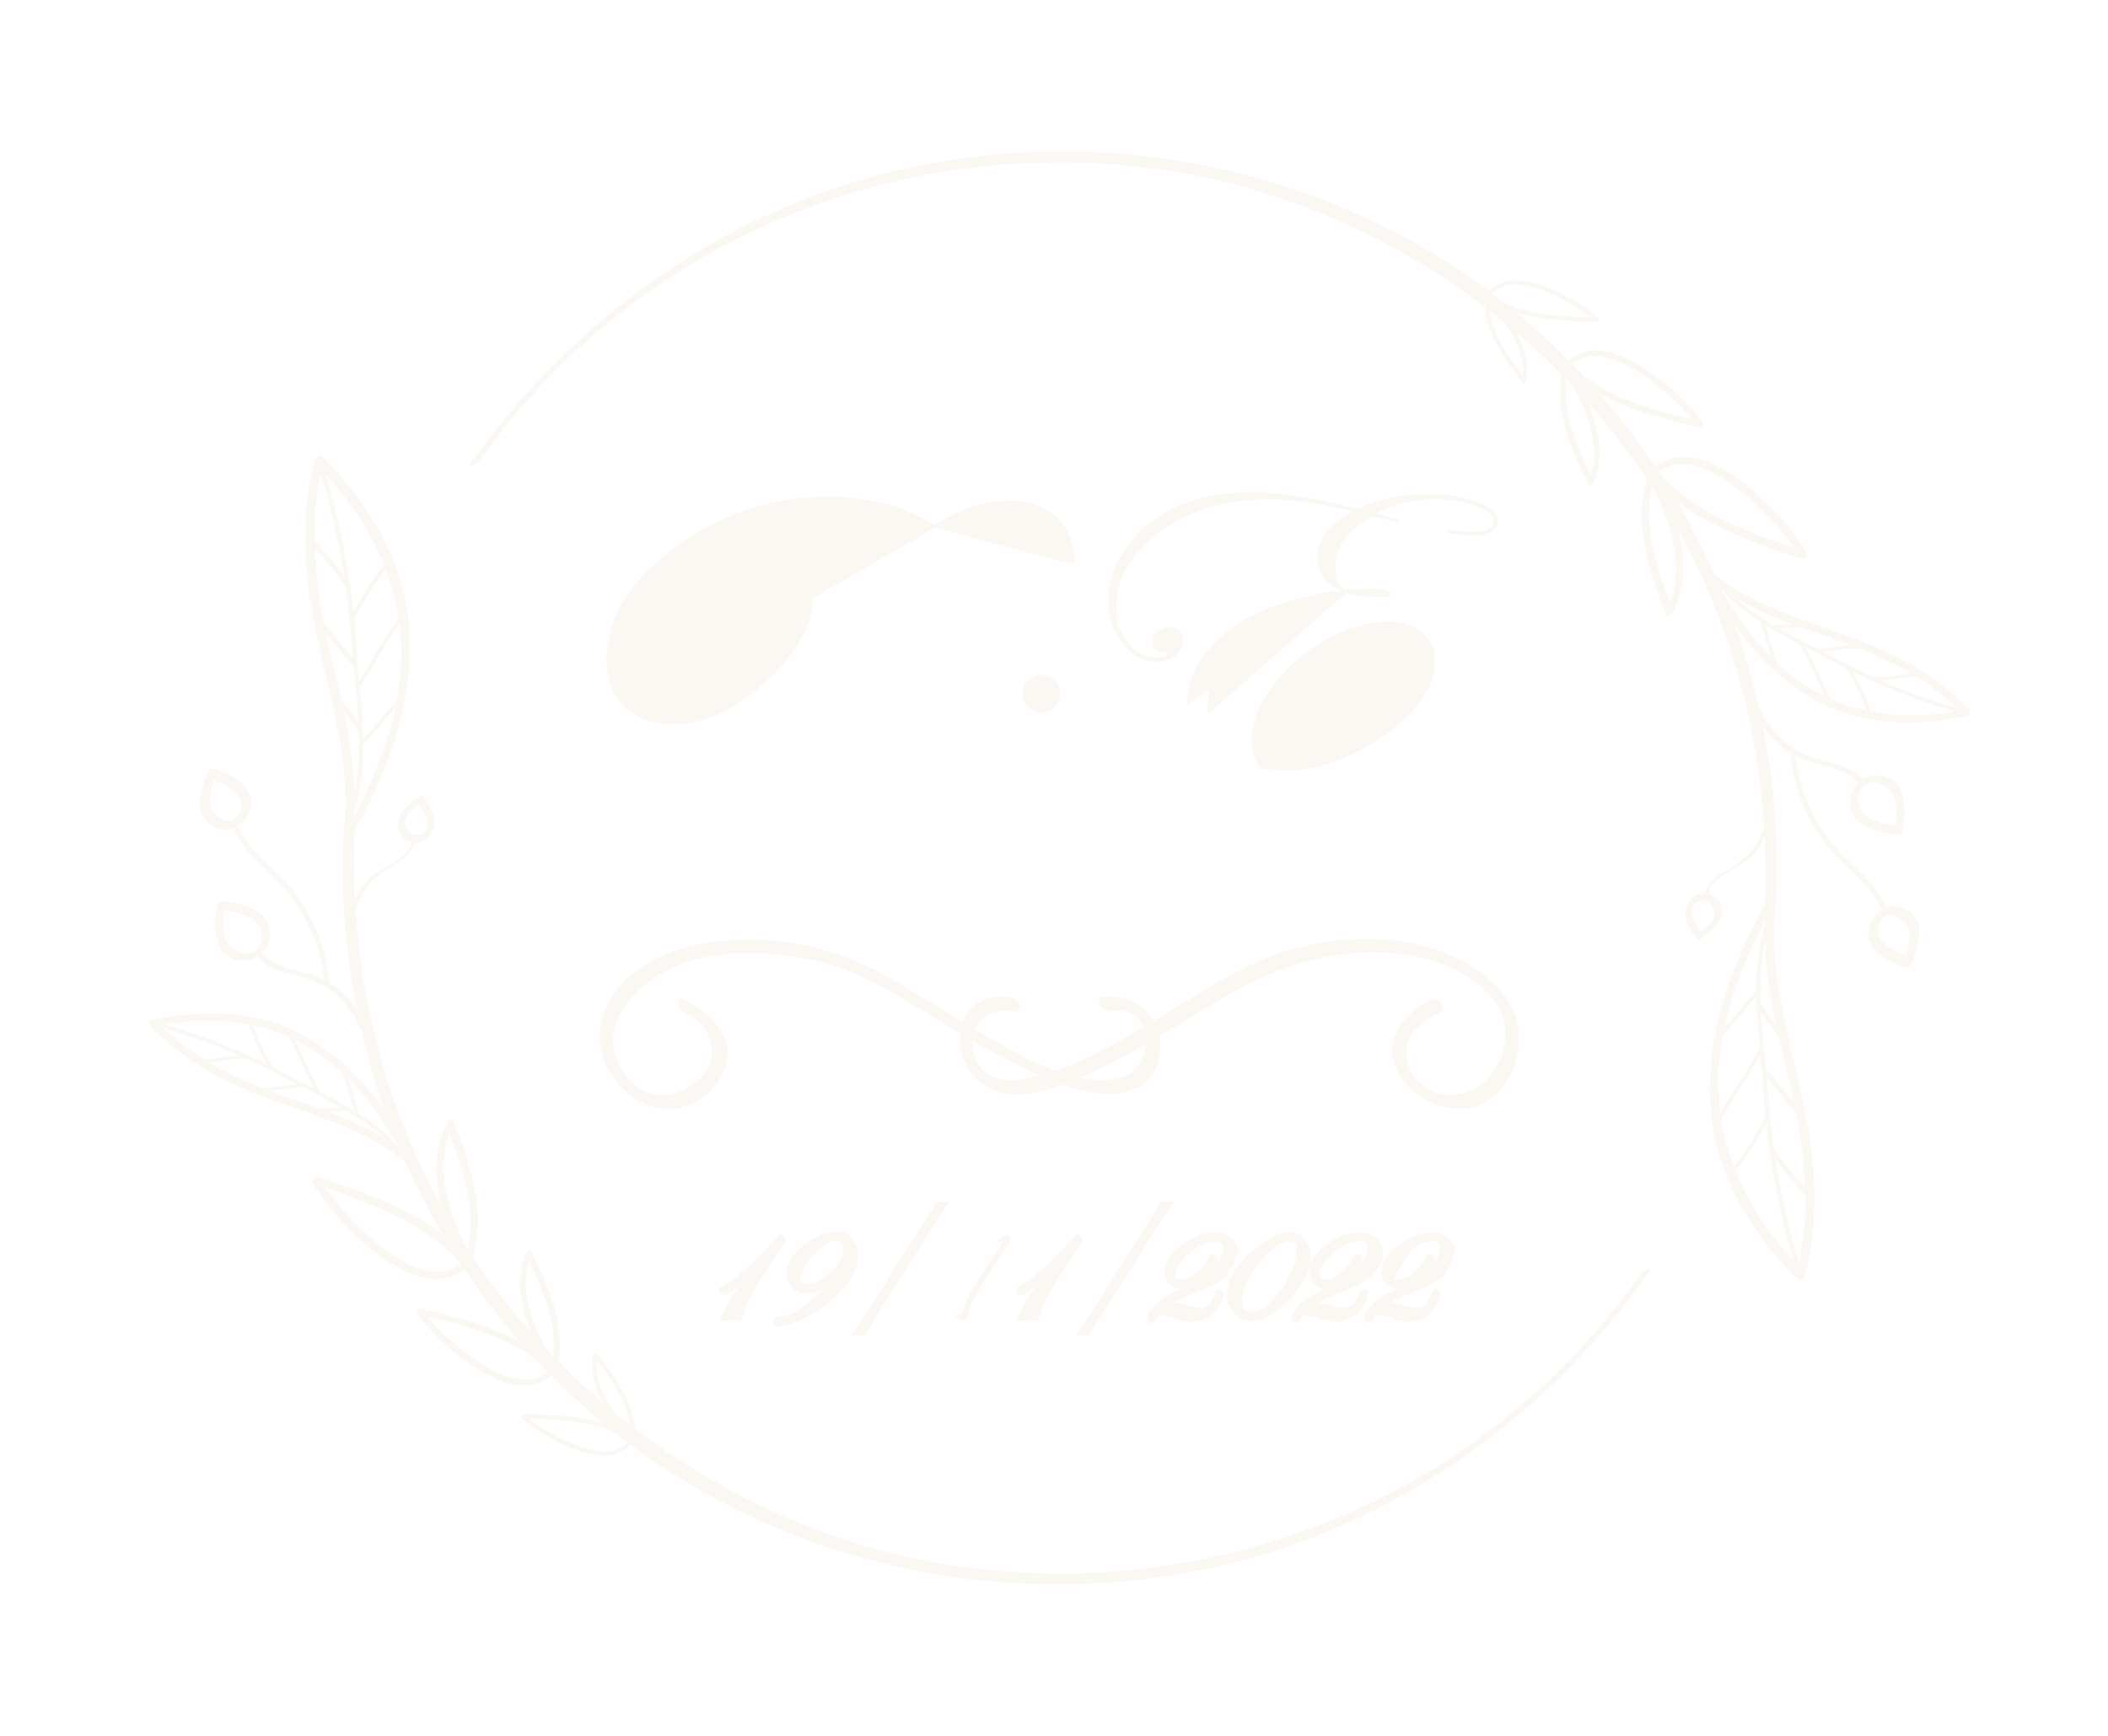 <svg width="153" height="126" viewBox="0 0 153 126" fill="none" xmlns="http://www.w3.org/2000/svg">
<g filter="url(#filter0_d_141_511)">
<path d="M119.072 88.489C108.208 103.972 89.54 112.09 70.808 109.85C54.861 107.943 40.603 98.225 32.544 84.42C27.541 75.866 25.318 65.949 25.737 56.086C25.737 55.897 24.948 56.428 24.934 56.742C24.581 64.741 26.069 72.715 29.281 80.049C32.494 87.383 37.347 93.883 43.466 99.047C56.025 109.625 73.254 113.382 89.148 109.525C101.53 106.521 112.405 98.725 119.689 88.344C120.084 87.788 119.242 88.247 119.072 88.489V88.489Z" fill="#FBF8F3"/>
<path d="M30.059 80.09C27.477 77.936 24.359 76.864 21.221 75.783C17.514 74.51 14.051 72.965 11.305 70.085L11.063 70.535C14.851 69.724 18.609 69.921 22.047 71.817C25.484 73.712 27.841 77.097 29.62 80.474C29.762 80.752 30.217 80.396 30.092 80.16C28.233 76.622 25.851 73.387 22.36 71.33C18.962 69.318 14.909 69.215 11.141 70.024C10.971 70.06 10.735 70.302 10.899 70.477C13.425 73.142 16.544 74.699 19.959 75.922C23.375 77.144 26.827 78.145 29.653 80.496C29.87 80.68 30.273 80.268 30.059 80.09Z" fill="#FBF8F3"/>
<path d="M11.052 70.399C14.44 71.297 17.706 72.603 20.779 74.29C23.628 75.846 27.082 77.205 29.034 79.887C29.114 79.999 29.311 79.798 29.236 79.684C27.263 76.978 23.792 75.632 20.938 74.054C17.845 72.359 14.556 71.052 11.143 70.163C11.016 70.129 10.882 70.371 11.043 70.413L11.052 70.399Z" fill="#FBF8F3"/>
<path d="M14.734 73.187C15.829 73.042 16.88 72.823 17.994 72.845C18.125 72.845 18.256 72.598 18.094 72.595C16.963 72.57 15.888 72.79 14.773 72.937C14.64 72.956 14.556 73.215 14.734 73.187Z" fill="#FBF8F3"/>
<path d="M19.759 73.42C19.142 72.323 18.618 71.177 18.192 69.993C18.136 69.851 17.914 70.024 17.955 70.149C18.382 71.333 18.907 72.479 19.526 73.576C19.601 73.706 19.829 73.534 19.759 73.42Z" fill="#FBF8F3"/>
<path d="M18.528 75.257C19.662 75.168 20.79 75.054 21.916 74.893C22.049 74.874 22.133 74.615 21.955 74.646C20.843 74.807 19.701 74.924 18.567 75.007C18.431 75.007 18.35 75.271 18.528 75.257V75.257Z" fill="#FBF8F3"/>
<path d="M23.308 75.365C22.461 73.873 21.807 72.286 21.032 70.757C20.963 70.621 20.735 70.793 20.796 70.913C21.571 72.444 22.238 74.031 23.072 75.524C23.147 75.657 23.375 75.482 23.308 75.368V75.365Z" fill="#FBF8F3"/>
<path d="M25.223 76.408C24.473 76.322 23.733 76.511 22.983 76.505C22.852 76.505 22.722 76.755 22.883 76.758C23.631 76.758 24.375 76.575 25.123 76.661C25.254 76.675 25.387 76.427 25.223 76.408Z" fill="#FBF8F3"/>
<path d="M26.082 76.928C25.715 75.711 25.384 74.477 24.931 73.287C24.878 73.148 24.653 73.318 24.698 73.445C25.148 74.635 25.479 75.866 25.846 77.084C25.887 77.225 26.124 77.056 26.082 76.928Z" fill="#FBF8F3"/>
<path d="M25.573 56.595C26.129 52.365 25.154 48.277 24.17 44.186C22.98 39.241 22.224 34.372 23.478 29.353L22.894 29.664C26.318 33.121 28.697 37.268 29.081 42.201C29.47 47.257 27.441 52.226 24.987 56.528C24.748 56.948 25.287 57.126 25.493 56.759C27.994 52.356 29.859 47.587 29.748 42.44C29.637 37.293 26.968 32.713 23.405 29.139C23.183 28.919 22.875 29.244 22.822 29.45C21.682 33.955 22.135 38.402 23.144 42.893C24.173 47.459 25.543 51.962 24.92 56.695C24.859 57.151 25.515 56.94 25.559 56.595H25.573Z" fill="#FBF8F3"/>
<path d="M22.991 29.508C24.335 33.666 25.174 37.969 25.493 42.326C25.798 46.553 26.785 51.498 25.173 55.503C25.084 55.728 25.401 55.711 25.471 55.536C27.038 51.645 26.118 47.051 25.865 42.965C25.583 38.321 24.719 33.73 23.294 29.3C23.236 29.119 22.939 29.339 22.991 29.503V29.508Z" fill="#FBF8F3"/>
<path d="M22.516 35.401C23.428 36.487 24.401 37.474 25.14 38.697C25.243 38.864 25.532 38.641 25.443 38.494C24.689 37.252 23.703 36.245 22.78 35.139C22.663 35.003 22.399 35.262 22.516 35.401V35.401Z" fill="#FBF8F3"/>
<path d="M25.707 40.903C26.46 39.49 27.332 38.144 28.314 36.879C28.458 36.681 28.18 36.601 28.058 36.762C27.062 38.055 26.175 39.429 25.407 40.87C25.301 41.087 25.623 41.067 25.707 40.903Z" fill="#FBF8F3"/>
<path d="M22.894 40.956C23.772 42.12 24.676 43.268 25.629 44.374C25.746 44.508 26.01 44.249 25.89 44.096C24.937 42.985 24.034 41.848 23.155 40.681C23.05 40.539 22.786 40.795 22.894 40.942V40.956Z" fill="#FBF8F3"/>
<path d="M26.043 46.083C27.063 44.138 28.328 42.359 29.436 40.475C29.561 40.267 29.289 40.18 29.183 40.361C28.072 42.27 26.782 44.088 25.746 46.053C25.634 46.264 25.96 46.245 26.043 46.083V46.083Z" fill="#FBF8F3"/>
<path d="M26.235 48.869C25.815 47.993 25.095 47.326 24.584 46.509C24.481 46.342 24.189 46.565 24.281 46.709C24.79 47.526 25.512 48.196 25.932 49.069C26.018 49.244 26.313 49.024 26.235 48.869Z" fill="#FBF8F3"/>
<path d="M26.218 50.247C27.294 48.994 28.414 47.776 29.398 46.448C29.542 46.253 29.264 46.17 29.142 46.334C28.177 47.635 27.08 48.835 26.023 50.055C25.876 50.228 26.065 50.422 26.218 50.247V50.247Z" fill="#FBF8F3"/>
<path d="M16.566 64.526C16.055 63.784 16.202 62.517 16.307 61.669C16.168 61.781 16.029 61.895 15.896 62.008C16.707 62.08 17.5 62.294 18.236 62.642C18.578 62.833 18.832 63.15 18.943 63.526C19.053 63.901 19.012 64.306 18.828 64.651C18.317 65.58 17.097 65.138 16.566 64.526C16.352 64.279 15.871 64.751 16.091 65.002C16.363 65.337 16.739 65.573 17.159 65.674C17.579 65.775 18.021 65.736 18.416 65.562C18.812 65.387 19.139 65.088 19.348 64.71C19.557 64.332 19.636 63.895 19.573 63.468C19.384 61.9 17.4 61.566 16.132 61.419C16.035 61.418 15.941 61.452 15.866 61.514C15.791 61.576 15.741 61.663 15.724 61.758C15.596 62.778 15.479 64.118 16.091 65.002C16.271 65.28 16.755 64.799 16.566 64.526V64.526Z" fill="#FBF8F3"/>
<path d="M18.575 65.319C19.409 66.43 20.799 66.6 22.06 66.964C24.695 67.728 26.035 69.816 26.852 72.325C26.916 72.523 27.246 72.284 27.185 72.1C26.482 69.935 25.418 68.004 23.294 66.998C21.841 66.308 19.898 66.417 18.864 65.03C18.747 64.871 18.456 65.155 18.586 65.308L18.575 65.319Z" fill="#FBF8F3"/>
<path d="M31.54 55.875C31.604 55.138 31.115 54.402 30.706 53.829C30.64 53.737 30.476 53.782 30.404 53.829C29.675 54.346 28.631 55.18 28.908 56.189C28.979 56.49 29.156 56.755 29.408 56.935C29.66 57.114 29.968 57.196 30.276 57.164C30.951 57.128 31.41 56.469 31.546 55.875C31.629 55.519 31.093 55.686 31.029 55.955C30.712 57.325 28.869 56.333 29.517 55.269C29.798 54.86 30.158 54.511 30.576 54.243H30.27C30.595 54.694 31.065 55.369 31.015 55.947C30.982 56.317 31.507 56.15 31.532 55.866L31.54 55.875Z" fill="#FBF8F3"/>
<path d="M29.898 56.931C29.8 58.321 27.902 58.857 26.974 59.627C25.66 60.714 25.343 62.387 25.37 64.007C25.37 64.16 25.609 64.035 25.607 63.913C25.565 61.517 26.477 60.022 28.486 58.843C29.273 58.379 30.064 57.887 30.134 56.898C30.134 56.728 29.909 56.803 29.898 56.931V56.931Z" fill="#FBF8F3"/>
<path d="M15.335 54.677C15.057 53.921 15.451 52.882 15.724 52.176L15.168 52.476C15.868 52.716 16.521 53.077 17.097 53.543C17.334 53.754 17.482 54.046 17.512 54.361C17.543 54.677 17.453 54.992 17.261 55.244C16.655 55.98 15.654 55.308 15.332 54.688C15.132 54.302 14.481 54.794 14.659 55.136C15.551 56.847 17.83 56.419 18.214 54.58C18.539 53.048 16.769 52.231 15.615 51.8C15.502 51.772 15.382 51.787 15.279 51.842C15.176 51.898 15.098 51.99 15.059 52.101C14.712 52.998 14.312 54.185 14.656 55.133C14.801 55.53 15.46 55.047 15.329 54.685L15.335 54.677Z" fill="#FBF8F3"/>
<path d="M16.877 55.889C17.408 57.512 18.823 58.629 19.99 59.805C22.026 61.807 23.286 64.465 23.547 67.309C23.567 67.523 23.889 67.35 23.872 67.178C23.649 64.645 22.636 62.246 20.977 60.319C19.704 58.829 17.817 57.62 17.183 55.686C17.125 55.502 16.824 55.722 16.877 55.889V55.889Z" fill="#FBF8F3"/>
<path d="M34.236 87.528C35.364 84.045 34.161 80.68 32.941 77.394C32.863 77.183 32.552 77.333 32.48 77.464C30.745 80.702 32.11 84.668 33.736 87.666C33.892 87.944 34.378 87.583 34.239 87.33C32.733 84.551 31.273 80.693 32.902 77.659L32.438 77.728C33.602 80.866 34.823 84.12 33.742 87.472C33.616 87.853 34.139 87.825 34.236 87.528Z" fill="#FBF8F3"/>
<path d="M34.036 87.458C31.51 84.29 26.81 82.661 23.094 81.433C22.891 81.366 22.538 81.625 22.677 81.853C24.25 84.632 30.559 91.377 33.978 87.833C34.256 87.555 33.925 87.239 33.658 87.516C30.679 90.607 24.564 83.981 23.18 81.519L22.761 81.939C26.438 83.15 31.098 84.768 33.6 87.892C33.786 88.125 34.225 87.694 34.036 87.458V87.458Z" fill="#FBF8F3"/>
<path d="M40.434 95.237C41.104 92.224 39.847 89.498 38.575 86.824C38.486 86.635 38.238 86.807 38.185 86.932C36.99 89.781 38.463 93.008 40.031 95.398C40.17 95.612 40.545 95.323 40.423 95.139C38.908 92.841 37.418 89.72 38.572 86.974L38.183 87.082C39.422 89.687 40.684 92.363 40.02 95.301C39.956 95.579 40.387 95.454 40.434 95.237V95.237Z" fill="#FBF8F3"/>
<path d="M40.267 95.259C37.852 92.758 33.786 91.744 30.509 90.971C30.463 90.968 30.417 90.976 30.375 90.997C30.334 91.017 30.298 91.048 30.273 91.086C30.247 91.125 30.232 91.169 30.229 91.215C30.226 91.261 30.235 91.308 30.256 91.349C31.796 93.572 37.591 98.756 40.22 95.554C40.406 95.329 40.164 95.073 39.972 95.306C37.621 98.166 31.996 93.033 30.595 91.01L30.343 91.388C33.525 92.138 37.582 93.164 39.928 95.598C40.092 95.768 40.428 95.429 40.267 95.259V95.259Z" fill="#FBF8F3"/>
<path d="M46.09 100.206C46.123 97.861 44.7 96.001 43.335 94.226C43.249 94.114 43.085 94.284 43.057 94.37C42.618 96.685 44.25 98.864 45.812 100.387C45.931 100.504 46.173 100.262 46.051 100.145C44.547 98.675 42.93 96.563 43.355 94.326L43.077 94.47C44.425 96.213 45.806 98.016 45.776 100.326C45.776 100.518 46.07 100.359 46.073 100.206H46.09Z" fill="#FBF8F3"/>
<path d="M45.962 100.267C43.755 98.805 40.57 98.694 38.013 98.644C37.905 98.644 37.716 98.805 37.833 98.922C39.369 100.345 44.503 103.291 45.987 100.47C46.09 100.273 45.842 100.192 45.751 100.365C44.433 102.866 39.456 99.962 38.074 98.68L37.894 98.958C40.434 99.008 43.594 99.12 45.776 100.565C45.906 100.654 46.112 100.384 45.962 100.287V100.267Z" fill="#FBF8F3"/>
<path d="M34.856 29.389C45.831 13.839 64.694 5.779 83.52 8.211C99.44 10.27 113.603 20.117 121.532 33.988C126.382 42.468 128.535 52.259 128.102 61.986C128.102 62.175 128.891 61.645 128.905 61.331C129.271 53.319 127.791 45.33 124.578 37.981C121.366 30.632 116.508 24.12 110.379 18.947C97.794 8.353 80.522 4.604 64.602 8.497C52.307 11.507 41.504 19.242 34.239 29.536C33.844 30.092 34.686 29.631 34.856 29.389Z" fill="#FBF8F3"/>
<path d="M123.786 37.902C126.368 40.056 129.486 41.128 132.621 42.209C136.331 43.491 139.791 45.036 142.54 47.932L142.779 47.479C138.994 48.29 135.233 48.093 131.796 46.2C128.358 44.308 126.004 40.92 124.225 37.543C124.083 37.265 123.627 37.618 123.752 37.854C125.609 41.379 128.005 44.614 131.484 46.67C134.883 48.682 138.935 48.785 142.704 47.976C142.874 47.94 143.107 47.699 142.946 47.523C140.419 44.858 137.301 43.302 133.883 42.071C130.464 40.839 127.018 39.847 124.192 37.496C123.975 37.312 123.572 37.724 123.786 37.902V37.902Z" fill="#FBF8F3"/>
<path d="M142.793 47.601C139.404 46.705 136.138 45.398 133.066 43.71C130.217 42.157 126.762 40.792 124.809 38.113C124.728 38.002 124.531 38.202 124.606 38.316C126.579 41.023 130.05 42.371 132.907 43.947C135.999 45.643 139.288 46.95 142.701 47.837C142.829 47.873 142.962 47.629 142.801 47.587L142.793 47.601Z" fill="#FBF8F3"/>
<path d="M139.124 44.813C138.029 44.958 136.976 45.18 135.864 45.155C135.734 45.155 135.603 45.403 135.764 45.408C136.895 45.43 137.971 45.211 139.085 45.063C139.219 45.047 139.299 44.786 139.124 44.813V44.813Z" fill="#FBF8F3"/>
<path d="M134.086 44.588C134.701 45.685 135.225 46.83 135.653 48.012C135.706 48.154 135.931 47.982 135.887 47.857C135.461 46.672 134.937 45.526 134.319 44.43C134.241 44.299 134.016 44.471 134.086 44.588V44.588Z" fill="#FBF8F3"/>
<path d="M135.314 42.743C134.183 42.832 133.052 42.946 131.929 43.107C131.793 43.127 131.712 43.385 131.89 43.357C133.002 43.193 134.144 43.079 135.275 42.993C135.411 42.993 135.495 42.732 135.314 42.743Z" fill="#FBF8F3"/>
<path d="M130.537 42.635C131.384 44.124 132.035 45.714 132.813 47.24C132.882 47.376 133.11 47.204 133.049 47.084C132.271 45.556 131.62 43.969 130.773 42.476C130.698 42.346 130.47 42.518 130.537 42.635Z" fill="#FBF8F3"/>
<path d="M128.622 41.592C129.372 41.678 130.111 41.492 130.862 41.495C130.99 41.495 131.123 41.245 130.962 41.245C130.211 41.245 129.469 41.428 128.722 41.342C128.591 41.325 128.458 41.573 128.622 41.592Z" fill="#FBF8F3"/>
<path d="M127.763 41.073C128.13 42.293 128.458 43.524 128.911 44.714C128.963 44.853 129.189 44.683 129.147 44.558C128.694 43.368 128.366 42.135 127.999 40.917C127.955 40.778 127.721 40.945 127.763 41.073V41.073Z" fill="#FBF8F3"/>
<path d="M128.283 61.406C127.727 65.636 128.705 69.724 129.689 73.815C130.878 78.759 131.634 83.628 130.381 88.648L130.962 88.336C127.527 84.868 125.148 80.732 124.764 75.802C124.372 70.744 126.404 65.775 128.858 61.472C129.097 61.053 128.558 60.877 128.349 61.242C125.848 65.647 123.986 70.413 124.094 75.56C124.203 80.707 126.89 85.287 130.439 88.859C130.659 89.081 130.97 88.756 131.02 88.547C132.16 84.034 131.707 79.601 130.698 75.11C129.672 70.544 128.302 66.039 128.925 61.308C128.983 60.852 128.33 61.061 128.283 61.406V61.406Z" fill="#FBF8F3"/>
<path d="M130.853 88.498C129.509 84.341 128.669 80.037 128.352 75.68C128.046 71.453 127.057 66.508 128.672 62.504C128.761 62.278 128.444 62.295 128.372 62.47C126.804 66.375 127.727 70.958 127.977 75.043C128.261 79.687 129.126 84.277 130.55 88.706C130.606 88.887 130.906 88.67 130.853 88.506V88.498Z" fill="#FBF8F3"/>
<path d="M131.337 82.592C130.428 81.505 129.455 80.518 128.713 79.296C128.611 79.129 128.321 79.351 128.41 79.498C129.164 80.741 130.15 81.747 131.076 82.853C131.19 82.992 131.456 82.733 131.337 82.592Z" fill="#FBF8F3"/>
<path d="M128.127 77.108C127.371 78.52 126.499 79.867 125.52 81.135C125.375 81.33 125.653 81.413 125.776 81.249C126.772 79.956 127.658 78.582 128.424 77.141C128.533 76.927 128.21 76.944 128.127 77.108Z" fill="#FBF8F3"/>
<path d="M130.948 77.033C130.07 75.868 129.169 74.723 128.216 73.617C128.096 73.481 127.835 73.739 127.955 73.878C128.905 74.99 129.811 76.129 130.687 77.294C130.795 77.436 131.059 77.18 130.948 77.033Z" fill="#FBF8F3"/>
<path d="M127.802 71.916C126.779 73.862 125.517 75.641 124.406 77.525C124.283 77.733 124.553 77.819 124.658 77.639C125.787 75.729 127.062 73.912 128.099 71.95C128.21 71.736 127.885 71.755 127.802 71.916Z" fill="#FBF8F3"/>
<path d="M127.607 69.132C128.03 70.007 128.749 70.677 129.258 71.491C129.364 71.658 129.653 71.436 129.561 71.291C129.052 70.477 128.33 69.804 127.91 68.932C127.827 68.757 127.532 68.979 127.607 69.132Z" fill="#FBF8F3"/>
<path d="M127.627 67.756C126.551 69.007 125.431 70.227 124.447 71.552C124.303 71.75 124.581 71.83 124.703 71.669C125.665 70.368 126.765 69.168 127.818 67.945C127.966 67.775 127.777 67.578 127.627 67.756V67.756Z" fill="#FBF8F3"/>
<path d="M137.279 53.471C137.79 54.21 137.643 55.477 137.537 56.325L137.946 55.986C137.136 55.916 136.344 55.702 135.609 55.355C135.266 55.164 135.012 54.846 134.902 54.47C134.791 54.094 134.832 53.689 135.017 53.343C135.528 52.415 136.745 52.857 137.279 53.471C137.493 53.718 137.974 53.246 137.754 52.993C137.482 52.658 137.107 52.423 136.687 52.322C136.268 52.22 135.827 52.26 135.432 52.433C135.037 52.606 134.709 52.905 134.5 53.282C134.29 53.659 134.21 54.094 134.272 54.522C134.461 56.086 136.442 56.42 137.712 56.567C137.81 56.569 137.905 56.536 137.98 56.474C138.055 56.411 138.105 56.324 138.121 56.228C138.249 55.208 138.366 53.868 137.754 52.985C137.574 52.723 137.09 53.187 137.279 53.463V53.471Z" fill="#FBF8F3"/>
<path d="M135.27 52.684C134.436 51.573 133.032 51.4 131.782 51.039C129.15 50.272 127.807 48.185 126.993 45.678C126.929 45.478 126.598 45.717 126.657 45.9C127.363 48.065 128.427 49.999 130.548 51.006C132.001 51.692 133.944 51.584 134.978 52.973C135.094 53.129 135.386 52.846 135.256 52.695L135.27 52.684Z" fill="#FBF8F3"/>
<path d="M122.304 62.125C122.238 62.862 122.73 63.598 123.138 64.171C123.202 64.262 123.369 64.218 123.441 64.171C124.161 63.659 125.214 62.828 124.936 61.817C124.866 61.516 124.689 61.25 124.437 61.071C124.185 60.891 123.877 60.809 123.569 60.841C122.894 60.877 122.435 61.536 122.299 62.131C122.215 62.489 122.752 62.32 122.816 62.05C123.13 60.68 124.975 61.672 124.328 62.739C124.04 63.147 123.676 63.494 123.255 63.762H123.558C123.235 63.312 122.763 62.651 122.816 62.059C122.846 61.689 122.324 61.856 122.299 62.139L122.304 62.125Z" fill="#FBF8F3"/>
<path d="M123.958 61.069C124.055 59.697 125.956 59.143 126.885 58.373C128.196 57.287 128.516 55.617 128.488 53.993C128.488 53.841 128.249 53.966 128.252 54.088C128.294 56.484 127.379 57.979 125.373 59.157C124.583 59.621 123.794 60.113 123.722 61.103C123.722 61.272 123.95 61.194 123.958 61.067V61.069Z" fill="#FBF8F3"/>
<path d="M138.507 63.323C138.785 64.082 138.393 65.118 138.118 65.825L138.674 65.524C137.973 65.283 137.32 64.922 136.743 64.457C136.507 64.246 136.359 63.953 136.329 63.638C136.299 63.323 136.389 63.008 136.581 62.756C137.184 62.023 138.185 62.692 138.507 63.312C138.71 63.698 139.358 63.206 139.183 62.867C138.291 61.153 136.012 61.583 135.625 63.423C135.303 64.957 137.073 65.772 138.227 66.202C138.34 66.232 138.46 66.218 138.563 66.163C138.666 66.108 138.744 66.016 138.783 65.905C139.127 65.005 139.53 63.818 139.185 62.873C139.038 62.473 138.38 62.956 138.51 63.318L138.507 63.323Z" fill="#FBF8F3"/>
<path d="M136.965 62.111C136.437 60.488 135.019 59.374 133.855 58.195C131.819 56.194 130.558 53.535 130.298 50.691C130.275 50.48 129.953 50.653 129.972 50.822C130.195 53.356 131.208 55.755 132.868 57.681C134.141 59.171 136.028 60.38 136.659 62.317C136.718 62.498 137.02 62.278 136.965 62.111Z" fill="#FBF8F3"/>
<path d="M119.609 30.473C118.48 33.955 119.684 37.321 120.901 40.606C120.979 40.817 121.293 40.67 121.365 40.536C123.099 37.29 121.735 33.333 120.109 30.342C119.953 30.064 119.467 30.426 119.606 30.678C121.109 33.458 122.568 37.315 120.943 40.35L121.407 40.281C120.242 37.143 119.019 33.889 120.103 30.537C120.228 30.153 119.706 30.181 119.609 30.481V30.473Z" fill="#FBF8F3"/>
<path d="M119.809 30.542C122.335 33.711 127.035 35.342 130.748 36.568C130.953 36.634 131.304 36.376 131.167 36.148C129.592 33.369 123.283 26.621 119.867 30.164C119.589 30.442 119.92 30.759 120.184 30.484C123.166 27.393 129.28 34.033 130.664 36.484L131.084 36.065C127.407 34.85 122.746 33.233 120.245 30.106C120.062 29.875 119.62 30.303 119.811 30.542H119.809Z" fill="#FBF8F3"/>
<path d="M113.411 22.764C112.738 25.776 113.997 28.503 115.27 31.176C115.359 31.365 115.606 31.193 115.659 31.068C116.854 28.219 115.381 24.99 113.814 22.599C113.672 22.388 113.3 22.677 113.422 22.861C114.937 25.156 116.426 28.28 115.273 31.023L115.662 30.915C114.423 28.314 113.161 25.634 113.825 22.7C113.889 22.422 113.458 22.547 113.411 22.764V22.764Z" fill="#FBF8F3"/>
<path d="M113.578 22.738C115.99 25.239 120.059 26.257 123.336 27.029C123.382 27.033 123.428 27.024 123.469 27.004C123.511 26.983 123.547 26.953 123.572 26.914C123.598 26.876 123.613 26.831 123.616 26.785C123.619 26.739 123.609 26.693 123.588 26.651C122.046 24.428 116.254 19.245 113.625 22.446C113.439 22.672 113.68 22.924 113.872 22.694C116.223 19.831 121.846 24.967 123.249 26.988L123.502 26.61C120.32 25.862 116.262 24.837 113.917 22.399C113.753 22.232 113.414 22.569 113.578 22.738V22.738Z" fill="#FBF8F3"/>
<path d="M107.755 17.794C107.722 20.139 109.145 21.996 110.507 23.772C110.596 23.886 110.76 23.716 110.785 23.627C111.224 21.315 109.592 19.136 108.033 17.613C107.914 17.494 107.672 17.738 107.791 17.855C109.287 19.322 110.896 21.448 110.479 23.672L110.757 23.527C109.412 21.782 108.028 19.978 108.061 17.672C108.061 17.48 107.766 17.635 107.764 17.791L107.755 17.794Z" fill="#FBF8F3"/>
<path d="M107.883 17.73C110.09 19.195 113.272 19.306 115.832 19.356C115.94 19.356 116.129 19.195 116.012 19.078C114.475 17.652 109.342 14.709 107.858 17.53C107.755 17.725 108.003 17.808 108.094 17.636C109.412 15.134 114.389 18.039 115.77 19.32L115.951 19.042C113.408 18.992 110.251 18.881 108.069 17.433C107.939 17.347 107.733 17.613 107.883 17.711V17.73Z" fill="#FBF8F3"/>
<path d="M73.432 68.659C68.985 67.873 68.885 73.823 72.467 75.007C74.538 75.691 77.103 74.521 78.948 73.698C81.533 72.547 83.951 71.052 86.369 69.582C89.106 67.915 91.741 66.333 94.887 65.51C99.301 64.354 105.257 64.577 108.475 68.245C111.037 71.169 108.519 76.391 104.584 75.644C102.983 75.338 101.73 73.92 101.805 72.283C101.869 70.796 103.303 69.827 104.481 69.226C104.592 69.168 104.187 68.648 104 68.746C102.074 69.74 100.412 71.708 101.796 73.868C102.247 74.612 102.887 75.224 103.651 75.642C104.415 76.059 105.276 76.267 106.146 76.244C109.098 76.122 110.593 72.45 109.801 69.977C108.967 67.339 105.974 65.663 103.5 64.974C99.456 63.862 94.782 64.438 91.01 66.2C88.231 67.498 85.677 69.279 83.026 70.827C80.374 72.375 77.467 74.034 74.357 74.573C72.337 74.924 70.513 74.179 70.347 71.867C70.197 69.804 71.939 68.846 73.762 69.165C73.99 69.207 73.601 68.695 73.434 68.665L73.432 68.659Z" fill="#FBF8F3" stroke="#FBF8F3" stroke-width="0.5" stroke-linecap="round" stroke-linejoin="round"/>
<path d="M80.458 69.165C83.215 68.676 84.132 71.319 82.898 73.362C82.289 74.376 81.08 74.654 79.985 74.654C76.697 74.654 73.276 72.45 70.536 70.866C68.198 69.512 65.953 67.989 63.565 66.725C59.576 64.618 54.984 63.947 50.559 64.824C47.374 65.466 43.747 67.77 43.777 71.369C43.797 73.545 45.684 75.752 47.777 76.194C49.75 76.61 51.815 75.187 52.443 73.359C53.163 71.258 51.12 69.582 49.5 68.745C49.2 68.592 49.58 69.137 49.717 69.207C53.038 70.921 52.429 74.451 49.161 75.563C46.959 76.316 45.145 74.729 44.436 72.683C43.727 70.638 45.025 68.723 46.47 67.445C49.68 64.604 54.783 64.587 58.727 65.368C62.062 66.033 64.894 67.789 67.748 69.537C70.15 71.059 72.637 72.44 75.199 73.673C77.106 74.551 79.354 75.449 81.489 75.062C85.566 74.343 84.296 67.892 80.032 68.648C79.874 68.676 80.26 69.19 80.449 69.156L80.458 69.165Z" fill="#FBF8F3" stroke="#FBF8F3" stroke-width="0.5" stroke-linecap="round" stroke-linejoin="round"/>
<path d="M56.721 85.778L56.701 85.927L56.613 85.805L56.613 85.805L56.613 85.805L56.612 85.805L56.612 85.806L56.611 85.806L56.608 85.809L56.599 85.816C56.592 85.822 56.581 85.83 56.569 85.841C56.545 85.862 56.512 85.892 56.475 85.932L56.404 86.006L56.404 86.006L56.4 86.01C55.539 86.965 54.782 87.731 54.128 88.307C53.472 88.885 52.928 89.268 52.492 89.464L52.492 89.464L52.491 89.465C52.464 89.477 52.431 89.495 52.402 89.523C52.37 89.554 52.34 89.601 52.34 89.665C52.34 89.706 52.353 89.77 52.414 89.813C52.461 89.847 52.513 89.848 52.535 89.848C52.601 89.848 52.673 89.82 52.735 89.79C52.803 89.758 52.884 89.711 52.977 89.652C53.164 89.533 53.41 89.357 53.712 89.125L53.712 89.125L53.714 89.124C54.018 88.887 54.315 88.639 54.604 88.383C53.472 89.767 52.776 90.816 52.54 91.521L52.459 91.761L52.709 91.716C52.892 91.683 53.077 91.662 53.262 91.652C53.362 91.654 53.461 91.668 53.557 91.692L53.701 91.728L53.739 91.584C53.866 91.093 54.048 90.618 54.282 90.168C54.529 89.7 54.976 88.964 55.626 87.956C56.032 87.328 56.337 86.853 56.54 86.531C56.642 86.37 56.718 86.246 56.77 86.16C56.796 86.117 56.816 86.082 56.83 86.056C56.837 86.044 56.843 86.031 56.849 86.02C56.851 86.014 56.855 86.007 56.858 85.999C56.858 85.998 56.858 85.998 56.858 85.998C56.859 85.994 56.867 85.971 56.867 85.943V85.933L56.866 85.923C56.861 85.887 56.844 85.853 56.818 85.826C56.792 85.8 56.758 85.783 56.721 85.778Z" fill="#FBF8F3" stroke="#FBF8F3" stroke-width="0.3"/>
<path d="M58.403 86.512C57.656 87.099 57.247 87.74 57.234 88.438C57.227 88.609 57.254 88.781 57.314 88.942C57.374 89.104 57.465 89.253 57.583 89.379L57.583 89.379L57.589 89.384C57.713 89.505 57.862 89.599 58.025 89.659C58.188 89.72 58.361 89.746 58.535 89.737C59.074 89.708 59.593 89.519 60.026 89.195C60.141 89.118 60.252 89.035 60.359 88.948C59.965 89.501 59.505 90.007 58.99 90.455L58.99 90.455L58.988 90.457C58.027 91.317 57.257 91.713 56.67 91.713H56.595C56.542 91.713 56.477 91.72 56.42 91.753C56.35 91.793 56.312 91.863 56.312 91.941C56.312 91.967 56.315 92.004 56.334 92.04C56.356 92.082 56.389 92.11 56.425 92.125C56.456 92.138 56.485 92.142 56.502 92.143C56.52 92.144 56.538 92.144 56.551 92.144L56.553 92.144V92.145L56.566 92.144C56.948 92.111 57.322 92.013 57.671 91.854C58.14 91.67 58.59 91.44 59.015 91.168C59.876 90.643 60.641 89.974 61.275 89.19L61.275 89.19L61.276 89.188C61.843 88.469 62.141 87.782 62.142 87.131C62.16 86.715 62.022 86.308 61.754 85.989L61.754 85.989L61.753 85.988C61.627 85.84 61.468 85.722 61.289 85.644C61.111 85.566 60.917 85.529 60.723 85.535L60.725 85.599C60.724 85.599 60.724 85.599 60.724 85.599L60.721 85.535C60.331 85.553 59.949 85.646 59.595 85.809C59.167 85.989 58.767 86.225 58.403 86.512ZM61.216 86.075C61.314 86.189 61.377 86.374 61.378 86.658C61.36 87.061 61.229 87.449 61.003 87.779L60.78 88.043C60.462 88.418 60.083 88.738 59.659 88.988L59.659 88.988L59.652 88.993C59.332 89.207 58.961 89.335 58.577 89.362C58.356 89.361 58.218 89.309 58.135 89.23C58.053 89.152 57.998 89.025 57.998 88.82C57.998 88.296 58.31 87.674 58.989 86.95C59.669 86.223 60.251 85.898 60.738 85.899H60.739C60.972 85.899 61.121 85.966 61.216 86.075Z" fill="#FBF8F3" stroke="#FBF8F3" stroke-width="0.3"/>
<path d="M62.26 92.544L62.114 92.774H62.387H62.554H62.636L62.68 92.705L68.445 83.619L68.591 83.389H68.318H68.148H68.066L68.022 83.459L62.26 92.544Z" fill="#FBF8F3" stroke="#FBF8F3" stroke-width="0.3"/>
<path d="M73.173 85.945C73.173 85.92 73.168 85.896 73.158 85.874C73.148 85.852 73.134 85.832 73.115 85.816C73.097 85.799 73.075 85.787 73.052 85.781C73.028 85.774 73.004 85.772 72.98 85.775L72.944 85.78L72.915 85.801C72.861 85.838 72.813 85.883 72.773 85.935L72.707 86.005L72.707 86.005L73.023 85.943M73.173 85.945L73.023 85.943M73.173 85.945C73.173 85.944 73.173 85.944 73.173 85.943H73.023M73.173 85.945C73.173 85.972 73.165 85.993 73.163 85.998C73.163 85.998 73.163 85.998 73.163 85.998C73.16 86.007 73.157 86.014 73.154 86.02C73.149 86.031 73.143 86.043 73.136 86.056C73.122 86.082 73.101 86.117 73.076 86.16C73.024 86.246 72.947 86.369 72.846 86.531C72.642 86.853 72.338 87.328 71.932 87.956M73.023 85.943C73.023 85.945 73.022 85.948 73.02 85.952L73.087 86.047C73.056 86.068 73.028 86.094 73.005 86.124L72.949 86.08M71.932 87.956L71.806 87.875L71.932 87.956C71.932 87.956 71.932 87.956 71.932 87.956ZM71.932 87.956C71.282 88.964 70.836 89.7 70.591 90.168M70.591 90.168C70.591 90.168 70.591 90.168 70.591 90.168L70.458 90.098L70.591 90.168ZM70.591 90.168C70.356 90.617 70.173 91.092 70.047 91.584L70.01 91.728L69.865 91.692C69.769 91.667 69.67 91.654 69.571 91.652C69.573 91.652 69.574 91.652 69.576 91.651L69.569 91.502C69.681 91.504 69.793 91.519 69.902 91.546C69.902 91.546 69.902 91.546 69.902 91.546C70.031 91.044 70.218 90.558 70.458 90.098C70.706 89.624 71.156 88.883 71.806 87.875C71.936 87.674 72.055 87.489 72.164 87.32C72.402 87.009 72.632 86.692 72.855 86.37L72.811 86.338C72.85 86.295 72.889 86.252 72.928 86.208L72.997 86.134L72.945 86.086C72.946 86.084 72.947 86.082 72.949 86.08M72.949 86.08C72.952 86.075 72.955 86.07 72.957 86.065C72.96 86.066 72.963 86.067 72.967 86.068C72.985 86.073 73.004 86.075 73.022 86.072L73.008 85.976" fill="#FBF8F3" stroke="#FBF8F3" stroke-width="0.3"/>
<mask id="path-65-outside-1_141_511" maskUnits="userSpaceOnUse" x="73.051" y="84.924" width="6" height="8" fill="black">
<rect fill="white" x="73.051" y="84.924" width="6" height="8"/>
<path d="M78.137 86.032L78.067 86.107C76.343 88.025 75.025 89.189 74.115 89.601C74.071 89.62 74.051 89.64 74.051 89.665C74.051 89.69 74.051 89.698 74.093 89.698C74.215 89.698 74.577 89.467 75.183 89.006C76.212 88.203 77.15 87.291 77.981 86.285C77.51 86.967 77.004 87.624 76.464 88.253C75.224 89.75 74.483 90.855 74.24 91.569C74.432 91.534 74.626 91.511 74.821 91.502C74.933 91.504 75.044 91.519 75.152 91.546C75.281 91.044 75.468 90.558 75.708 90.098C75.954 89.624 76.404 88.883 77.056 87.875C77.867 86.619 78.273 85.977 78.273 85.943C78.274 85.941 78.273 85.938 78.273 85.935C78.272 85.933 78.27 85.93 78.269 85.928C78.267 85.927 78.264 85.925 78.262 85.924C78.259 85.924 78.256 85.923 78.254 85.924C78.254 85.924 78.206 85.96 78.137 86.032Z"/>
</mask>
<path d="M78.137 86.032L78.067 86.107C76.343 88.025 75.025 89.189 74.115 89.601C74.071 89.62 74.051 89.64 74.051 89.665C74.051 89.69 74.051 89.698 74.093 89.698C74.215 89.698 74.577 89.467 75.183 89.006C76.212 88.203 77.15 87.291 77.981 86.285C77.51 86.967 77.004 87.624 76.464 88.253C75.224 89.75 74.483 90.855 74.24 91.569C74.432 91.534 74.626 91.511 74.821 91.502C74.933 91.504 75.044 91.519 75.152 91.546C75.281 91.044 75.468 90.558 75.708 90.098C75.954 89.624 76.404 88.883 77.056 87.875C77.867 86.619 78.273 85.977 78.273 85.943C78.274 85.941 78.273 85.938 78.273 85.935C78.272 85.933 78.27 85.93 78.269 85.928C78.267 85.927 78.264 85.925 78.262 85.924C78.259 85.924 78.256 85.923 78.254 85.924C78.254 85.924 78.206 85.96 78.137 86.032Z" fill="#FBF8F3"/>
<path d="M78.137 86.032L77.921 85.824L77.917 85.828L78.137 86.032ZM78.067 86.107L77.847 85.903L77.844 85.907L78.067 86.107ZM74.115 89.601L74.236 89.876L74.239 89.874L74.115 89.601ZM75.183 89.006L75.364 89.245L75.367 89.243L75.183 89.006ZM77.981 86.285L78.228 86.456L77.75 86.094L77.981 86.285ZM76.464 88.253L76.236 88.058L76.233 88.061L76.464 88.253ZM74.24 91.569L73.956 91.472L73.792 91.954L74.294 91.864L74.24 91.569ZM74.821 91.502L74.827 91.202L74.817 91.202L74.806 91.202L74.821 91.502ZM75.152 91.546L75.078 91.837L75.368 91.911L75.443 91.621L75.152 91.546ZM75.708 90.098L75.974 90.237L75.974 90.237L75.708 90.098ZM77.056 87.875L77.308 88.038L77.308 88.038L77.056 87.875ZM78.273 85.943L77.978 85.888L77.973 85.915V85.943H78.273ZM78.254 85.924L78.198 85.629L77.954 85.675V85.924H78.254ZM77.917 85.828L77.847 85.903L78.288 86.311L78.357 86.236L77.917 85.828ZM77.844 85.907C76.986 86.861 76.234 87.622 75.587 88.194C74.936 88.769 74.406 89.14 73.992 89.327L74.239 89.874C74.734 89.65 75.318 89.233 75.984 88.644C76.655 88.051 77.424 87.272 78.29 86.308L77.844 85.907ZM73.995 89.326C73.945 89.348 73.751 89.438 73.751 89.665H74.351C74.351 89.699 74.344 89.735 74.329 89.769C74.314 89.802 74.295 89.827 74.279 89.843C74.251 89.871 74.227 89.879 74.236 89.876L73.995 89.326ZM73.751 89.665C73.751 89.667 73.751 89.674 73.752 89.683C73.752 89.691 73.753 89.707 73.755 89.725C73.761 89.764 73.78 89.838 73.844 89.903C73.906 89.964 73.975 89.984 74.01 89.99C74.045 89.998 74.076 89.998 74.093 89.998V89.398C74.089 89.398 74.105 89.397 74.128 89.402C74.151 89.407 74.213 89.423 74.269 89.479C74.328 89.538 74.344 89.605 74.349 89.635C74.352 89.659 74.351 89.679 74.351 89.665H73.751ZM74.093 89.998C74.197 89.998 74.295 89.956 74.359 89.926C74.435 89.889 74.522 89.839 74.618 89.778C74.809 89.656 75.059 89.477 75.364 89.245L75.001 88.767C74.7 88.996 74.466 89.163 74.296 89.272C74.21 89.326 74.146 89.363 74.101 89.384C74.043 89.411 74.051 89.398 74.093 89.398V89.998ZM75.367 89.243C76.413 88.427 77.367 87.499 78.213 86.476L77.75 86.094C76.933 87.083 76.01 87.98 74.998 88.769L75.367 89.243ZM77.734 86.115C77.269 86.788 76.769 87.436 76.236 88.058L76.692 88.448C77.238 87.811 77.751 87.146 78.228 86.456L77.734 86.115ZM76.233 88.061C74.996 89.556 74.219 90.7 73.956 91.472L74.524 91.665C74.747 91.011 75.453 89.944 76.695 88.444L76.233 88.061ZM74.294 91.864C74.473 91.831 74.654 91.81 74.836 91.801L74.806 91.202C74.599 91.213 74.392 91.236 74.187 91.273L74.294 91.864ZM74.816 91.802C74.904 91.803 74.992 91.815 75.078 91.837L75.226 91.255C75.095 91.222 74.962 91.204 74.827 91.202L74.816 91.802ZM75.443 91.621C75.566 91.141 75.744 90.677 75.974 90.237L75.442 89.959C75.191 90.439 74.996 90.947 74.861 91.472L75.443 91.621ZM75.974 90.237C76.213 89.776 76.656 89.045 77.308 88.038L76.804 87.712C76.151 88.721 75.695 89.472 75.442 89.96L75.974 90.237ZM77.308 88.038C77.714 87.409 78.019 86.934 78.222 86.611C78.324 86.449 78.402 86.324 78.454 86.237C78.48 86.194 78.502 86.157 78.517 86.128C78.525 86.115 78.533 86.099 78.54 86.083C78.544 86.075 78.549 86.063 78.555 86.049C78.556 86.045 78.573 86 78.573 85.943H77.973C77.973 85.91 77.979 85.885 77.981 85.875C77.984 85.862 77.987 85.853 77.989 85.848C77.993 85.838 77.996 85.831 77.996 85.831C77.997 85.829 77.996 85.831 77.991 85.841C77.981 85.858 77.965 85.887 77.94 85.928C77.891 86.01 77.816 86.13 77.715 86.29C77.513 86.611 77.21 87.084 76.804 87.712L77.308 88.038ZM78.568 85.998C78.577 85.948 78.574 85.896 78.559 85.847L77.986 86.024C77.972 85.98 77.97 85.933 77.978 85.888L78.568 85.998ZM78.559 85.847C78.544 85.797 78.517 85.753 78.481 85.716L78.056 86.141C78.024 86.108 78 86.068 77.986 86.024L78.559 85.847ZM78.481 85.716C78.444 85.68 78.4 85.653 78.35 85.638L78.173 86.211C78.129 86.197 78.089 86.173 78.056 86.141L78.481 85.716ZM78.35 85.638C78.302 85.623 78.249 85.62 78.198 85.629L78.309 86.219C78.263 86.227 78.217 86.224 78.173 86.211L78.35 85.638ZM77.954 85.924C77.985 85.791 78.071 85.686 78.071 85.686C78.071 85.686 78.071 85.686 78.071 85.686C78.071 85.686 78.071 85.686 78.071 85.686C78.071 85.686 78.071 85.686 78.071 85.686C78.071 85.686 78.07 85.686 78.07 85.686C78.07 85.687 78.069 85.687 78.069 85.688C78.068 85.688 78.067 85.689 78.065 85.69C78.063 85.692 78.059 85.695 78.055 85.698C78.047 85.705 78.036 85.714 78.023 85.726C77.997 85.749 77.962 85.782 77.921 85.824L78.353 86.24C78.382 86.21 78.405 86.189 78.42 86.176C78.427 86.169 78.432 86.165 78.435 86.163C78.437 86.162 78.438 86.161 78.438 86.161C78.438 86.161 78.438 86.161 78.437 86.161C78.437 86.161 78.437 86.161 78.437 86.162C78.437 86.162 78.436 86.162 78.436 86.162C78.436 86.162 78.436 86.162 78.436 86.162C78.436 86.162 78.436 86.162 78.436 86.162C78.436 86.162 78.436 86.162 78.436 86.162C78.436 86.162 78.523 86.057 78.554 85.924H77.954Z" fill="#FBF8F3" mask="url(#path-65-outside-1_141_511)"/>
<path d="M84.457 83.389H84.374L84.33 83.459L78.569 92.544L78.423 92.774H78.695H78.865H78.948L78.992 92.705L84.753 83.619L84.899 83.389H84.626H84.457Z" fill="#FBF8F3" stroke="#FBF8F3" stroke-width="0.3"/>
<path d="M86.275 89.871L86.275 89.871C85.61 90.136 85.075 90.41 84.665 90.689C84.754 90.677 84.845 90.67 84.936 90.671L84.942 90.671L84.942 90.671C85.36 90.692 85.773 90.772 86.168 90.91L86.169 90.91C86.465 91.016 86.775 91.08 87.088 91.099C87.362 91.09 87.622 90.974 87.812 90.776L87.816 90.771L87.816 90.771C88.059 90.538 88.228 90.239 88.302 89.91L88.302 89.906L88.302 89.906C88.311 89.872 88.327 89.827 88.363 89.79C88.405 89.747 88.458 89.729 88.509 89.729H88.529L88.549 89.734C88.579 89.743 88.606 89.758 88.627 89.78C88.649 89.802 88.665 89.829 88.673 89.859L88.681 89.888L88.677 89.918C88.633 90.244 88.498 90.551 88.285 90.802C88.095 91.102 87.833 91.35 87.523 91.523C87.21 91.699 86.858 91.793 86.499 91.797L86.488 91.797L86.488 91.796C86.096 91.773 85.708 91.697 85.336 91.569L85.336 91.569C84.988 91.447 84.629 91.362 84.264 91.316C84.1 91.317 83.994 91.35 83.927 91.398C83.865 91.444 83.821 91.513 83.805 91.628C83.8 91.677 83.789 91.732 83.76 91.78C83.727 91.834 83.669 91.879 83.591 91.882C83.567 91.885 83.543 91.882 83.519 91.874C83.492 91.866 83.467 91.852 83.447 91.832C83.426 91.812 83.41 91.789 83.399 91.762C83.39 91.738 83.386 91.712 83.387 91.687C83.388 91.562 83.443 91.431 83.521 91.306C83.601 91.177 83.717 91.038 83.86 90.894C84.093 90.65 84.354 90.434 84.636 90.251L84.641 90.248L84.641 90.248C84.92 90.08 85.419 89.827 86.136 89.49L86.139 89.489L86.139 89.489C86.911 89.149 87.611 88.666 88.202 88.065L88.206 88.061L88.206 88.061C88.632 87.66 88.888 87.112 88.923 86.528C88.926 86.45 88.91 86.372 88.877 86.301C88.844 86.23 88.794 86.168 88.733 86.119C88.566 86 88.363 85.941 88.158 85.952L88.15 85.952V85.952C87.582 85.952 86.935 86.248 86.206 86.882C85.474 87.519 85.146 88.081 85.146 88.57C85.146 88.74 85.196 88.844 85.274 88.909C85.356 88.978 85.496 89.025 85.719 89.026C86.163 88.991 86.583 88.809 86.913 88.509L86.918 88.504L86.924 88.5C87.326 88.2 87.643 87.801 87.846 87.342C87.847 87.336 87.85 87.328 87.852 87.321C87.856 87.31 87.864 87.288 87.88 87.267C87.898 87.242 87.923 87.22 87.956 87.206C87.986 87.194 88.014 87.192 88.034 87.192H88.034C88.053 87.192 88.129 87.192 88.18 87.256C88.206 87.288 88.213 87.32 88.215 87.339C88.217 87.354 88.217 87.368 88.217 87.371C88.217 87.372 88.217 87.372 88.217 87.372C88.217 87.492 88.161 87.625 88.081 87.76C87.999 87.899 87.877 88.062 87.721 88.247C87.449 88.573 87.123 88.849 86.756 89.062C86.454 89.257 86.106 89.37 85.746 89.389L85.745 89.39L85.745 89.39C85.603 89.396 85.462 89.374 85.329 89.324C85.196 89.275 85.074 89.199 84.971 89.101L84.967 89.098L84.967 89.098C84.868 88.997 84.791 88.877 84.74 88.746C84.69 88.615 84.668 88.476 84.674 88.336C84.675 87.594 85.167 86.93 86.064 86.337C86.674 85.893 87.4 85.636 88.154 85.599L88.155 85.599C88.561 85.581 88.959 85.712 89.275 85.966L89.277 85.967L89.277 85.967C89.422 86.087 89.539 86.238 89.617 86.41C89.694 86.581 89.732 86.768 89.726 86.956C89.726 86.956 89.726 86.957 89.726 86.957L89.576 86.952C89.574 87.203 89.518 87.451 89.412 87.678C89.307 87.906 89.154 88.108 88.965 88.273L86.275 89.871ZM86.275 89.871C87.19 89.501 87.809 89.232 88.128 89.067L88.128 89.067L88.13 89.066C88.471 88.882 88.786 88.652 89.066 88.383L86.275 89.871ZM88.593 89.979L88.593 89.979C88.594 89.979 88.594 89.978 88.594 89.978L88.594 89.977C88.594 89.978 88.593 89.978 88.593 89.979ZM88.593 89.979C88.591 89.983 88.587 89.99 88.579 89.999C88.57 90.008 88.558 90.016 88.544 90.022C88.53 90.028 88.517 90.029 88.509 90.029V90.012L88.519 89.961L88.593 89.979Z" fill="#FBF8F3" stroke="#FBF8F3" stroke-width="0.3"/>
<path d="M94.098 86.124C94.2 86.232 94.264 86.407 94.265 86.678C94.25 87.184 94.142 87.683 93.946 88.15L94.084 88.208L93.945 88.154C93.719 88.727 93.422 89.27 93.06 89.768L93.059 89.769C92.276 90.854 91.526 91.352 90.813 91.352C90.519 91.352 90.326 91.275 90.204 91.147C90.082 91.017 90.008 90.81 90.007 90.497C90.046 89.808 90.259 89.14 90.626 88.555L90.626 88.555L90.63 88.548C91.011 87.866 91.501 87.251 92.081 86.727C92.678 86.192 93.176 85.952 93.581 85.952C93.834 85.952 93.996 86.018 94.098 86.124ZM90.185 91.603C90.387 91.691 90.606 91.733 90.826 91.727C91.74 91.726 92.704 91.121 93.715 89.987L93.716 89.986C94.544 89.047 94.979 88.141 94.982 87.272C94.998 86.835 94.861 86.405 94.595 86.058L94.476 86.149L94.594 86.056C94.472 85.901 94.315 85.778 94.137 85.694C93.959 85.611 93.764 85.571 93.568 85.577C93.23 85.577 92.85 85.695 92.432 85.914C92.013 86.134 91.545 86.462 91.031 86.893L91.03 86.893C89.84 87.897 89.21 88.911 89.207 89.937C89.188 90.405 89.348 90.862 89.655 91.216L89.655 91.216L89.655 91.217C89.802 91.383 89.982 91.515 90.185 91.603Z" fill="#FBF8F3" stroke="#FBF8F3" stroke-width="0.3"/>
<path d="M98.788 89.901L98.784 89.911L98.782 89.921C98.707 90.249 98.538 90.549 98.296 90.783L98.296 90.783L98.292 90.787C98.099 90.987 97.834 91.103 97.556 91.11C97.243 91.091 96.934 91.027 96.639 90.922L96.637 90.921C96.241 90.784 95.828 90.703 95.409 90.682L95.409 90.682L95.401 90.682C95.319 90.682 95.237 90.688 95.157 90.699C95.57 90.416 96.108 90.139 96.778 89.871L96.778 89.871C97.692 89.501 98.312 89.232 98.63 89.067L98.63 89.067L98.633 89.066C98.974 88.88 99.288 88.651 99.569 88.383C99.772 88.205 99.936 87.986 100.05 87.741C100.164 87.495 100.225 87.227 100.229 86.955C100.234 86.768 100.196 86.581 100.118 86.41C100.041 86.239 99.925 86.087 99.78 85.967L99.78 85.967L99.778 85.965C99.46 85.712 99.061 85.581 98.655 85.599L98.654 85.599C97.901 85.636 97.175 85.893 96.567 86.337C95.669 86.93 95.178 87.594 95.177 88.336C95.171 88.475 95.193 88.615 95.243 88.746C95.294 88.877 95.371 88.997 95.47 89.098L95.47 89.098L95.474 89.101C95.577 89.199 95.698 89.275 95.831 89.324C95.964 89.374 96.106 89.396 96.247 89.39L96.247 89.39L96.249 89.389C96.608 89.369 96.956 89.256 97.258 89.062C97.626 88.85 97.954 88.573 98.226 88.247C98.383 88.062 98.504 87.899 98.587 87.76C98.665 87.627 98.721 87.496 98.723 87.377C98.724 87.355 98.72 87.332 98.713 87.31C98.704 87.285 98.689 87.262 98.671 87.243C98.652 87.225 98.629 87.21 98.604 87.201C98.582 87.194 98.558 87.19 98.535 87.192C98.484 87.194 98.438 87.216 98.405 87.251C98.377 87.279 98.361 87.313 98.352 87.341C98.151 87.801 97.833 88.2 97.43 88.499L97.424 88.504L97.418 88.509C97.089 88.809 96.668 88.991 96.224 89.026C96.003 89.025 95.864 88.978 95.782 88.909C95.704 88.844 95.654 88.74 95.654 88.57C95.654 88.081 95.979 87.518 96.701 86.882C97.42 86.248 98.067 85.952 98.645 85.952V85.952L98.653 85.952C98.858 85.941 99.062 86 99.23 86.119C99.29 86.168 99.339 86.23 99.371 86.301C99.404 86.372 99.42 86.45 99.418 86.529C99.384 87.112 99.127 87.66 98.701 88.06L98.701 88.06L98.696 88.065C98.105 88.666 97.405 89.149 96.633 89.489L96.633 89.489L96.63 89.49C95.915 89.826 95.415 90.079 95.135 90.248L95.135 90.248L95.131 90.251C94.85 90.433 94.592 90.647 94.361 90.888C94.119 91.083 93.952 91.356 93.887 91.66L93.887 91.66L93.886 91.666C93.881 91.695 93.883 91.725 93.892 91.754C93.901 91.782 93.917 91.808 93.938 91.829C93.959 91.85 93.985 91.865 94.013 91.874C94.037 91.882 94.062 91.885 94.087 91.882C94.162 91.879 94.221 91.837 94.256 91.78C94.286 91.731 94.296 91.675 94.3 91.627C94.317 91.513 94.361 91.443 94.424 91.398C94.491 91.35 94.597 91.317 94.759 91.316C95.124 91.362 95.483 91.447 95.83 91.569L95.831 91.569C96.203 91.697 96.59 91.773 96.982 91.796L96.982 91.797L96.993 91.796C97.352 91.793 97.704 91.699 98.017 91.523C98.327 91.35 98.589 91.102 98.78 90.802C98.994 90.552 99.131 90.245 99.174 89.918L99.179 89.882L99.167 89.847C99.156 89.819 99.139 89.793 99.116 89.773C99.093 89.753 99.065 89.739 99.035 89.732L99.001 89.725L98.967 89.733C98.928 89.743 98.883 89.762 98.846 89.801C98.813 89.836 98.797 89.877 98.788 89.901Z" fill="#FBF8F3" stroke="#FBF8F3" stroke-width="0.3"/>
<path d="M102.028 89.871L102.027 89.871C101.362 90.138 100.83 90.412 100.426 90.69C100.511 90.678 100.598 90.671 100.685 90.671L100.692 90.671L100.692 90.671C101.111 90.692 101.525 90.773 101.921 90.91L101.922 90.91C102.218 91.016 102.527 91.08 102.841 91.099C103.115 91.089 103.374 90.973 103.564 90.775L103.568 90.771L103.569 90.771C103.811 90.538 103.98 90.239 104.054 89.91L104.055 89.906L104.055 89.906C104.064 89.872 104.08 89.829 104.114 89.792C104.153 89.75 104.205 89.729 104.259 89.729H104.271L104.283 89.731C104.316 89.736 104.346 89.751 104.372 89.773C104.397 89.795 104.415 89.823 104.425 89.855L104.434 89.886L104.43 89.918C104.386 90.244 104.25 90.551 104.038 90.802C103.848 91.102 103.586 91.35 103.276 91.523C102.962 91.699 102.61 91.793 102.251 91.796L102.241 91.797L102.241 91.796C101.848 91.773 101.461 91.697 101.089 91.569L101.088 91.569C100.741 91.447 100.382 91.362 100.017 91.316C99.853 91.317 99.747 91.35 99.68 91.398C99.617 91.444 99.573 91.513 99.558 91.628C99.552 91.686 99.535 91.741 99.504 91.786C99.476 91.828 99.419 91.883 99.334 91.883C99.299 91.883 99.243 91.875 99.197 91.831C99.149 91.785 99.14 91.728 99.14 91.691C99.14 91.565 99.195 91.433 99.273 91.306C99.354 91.177 99.469 91.038 99.613 90.894C99.844 90.649 100.105 90.432 100.39 90.25L100.393 90.248L100.393 90.248C100.67 90.08 101.172 89.826 101.885 89.49L101.889 89.489L101.889 89.489C102.661 89.149 103.362 88.665 103.955 88.064L103.959 88.061L103.959 88.061C104.384 87.66 104.641 87.112 104.676 86.528C104.679 86.45 104.663 86.372 104.629 86.301C104.596 86.23 104.547 86.168 104.486 86.119C104.318 86 104.116 85.941 103.911 85.952L103.903 85.952V85.952C103.335 85.952 102.688 86.248 101.959 86.882C101.227 87.519 100.899 88.081 100.899 88.57C100.899 88.74 100.949 88.844 101.026 88.909C101.108 88.978 101.247 89.025 101.469 89.026C101.914 88.991 102.335 88.809 102.666 88.509L102.671 88.504L102.677 88.5C103.079 88.2 103.396 87.801 103.598 87.342C103.6 87.336 103.603 87.328 103.605 87.321C103.609 87.31 103.617 87.288 103.633 87.267C103.651 87.242 103.676 87.22 103.709 87.206C103.739 87.194 103.767 87.192 103.786 87.192H103.787C103.806 87.192 103.881 87.192 103.933 87.256C103.958 87.288 103.965 87.32 103.968 87.339C103.97 87.354 103.97 87.368 103.97 87.371C103.97 87.372 103.97 87.372 103.97 87.372C103.97 87.492 103.913 87.625 103.833 87.76C103.75 87.899 103.629 88.062 103.473 88.247C103.202 88.572 102.875 88.848 102.509 89.062C102.206 89.257 101.858 89.37 101.499 89.389L101.497 89.39L101.497 89.39C101.356 89.396 101.214 89.374 101.081 89.324C100.948 89.275 100.827 89.199 100.724 89.101L100.72 89.098L100.72 89.098C100.621 88.997 100.544 88.877 100.493 88.746C100.443 88.615 100.42 88.475 100.426 88.336C100.428 87.594 100.919 86.93 101.817 86.337C102.426 85.893 103.151 85.637 103.904 85.599L103.905 85.599C104.311 85.581 104.71 85.712 105.028 85.965L105.03 85.967L105.03 85.967C105.175 86.087 105.291 86.238 105.369 86.41C105.447 86.581 105.484 86.768 105.479 86.956C105.479 86.956 105.479 86.957 105.479 86.957L105.329 86.952C105.326 87.203 105.27 87.451 105.165 87.678C105.06 87.906 104.907 88.108 104.717 88.273L102.028 89.871ZM102.028 89.871C102.942 89.501 103.562 89.232 103.88 89.067L103.88 89.067L103.883 89.066C104.224 88.881 104.538 88.651 104.819 88.383L102.028 89.871ZM100.932 88.885C101.005 88.954 101.091 89.008 101.186 89.043C101.276 89.076 101.372 89.093 101.468 89.09L100.932 88.885ZM100.932 88.885C100.862 88.815 100.809 88.731 100.773 88.638C100.765 88.616 100.757 88.593 100.751 88.57C100.75 88.567 100.749 88.564 100.749 88.562C100.752 88.008 101.123 87.411 101.86 86.769C102.107 86.554 102.348 86.375 102.581 86.232L100.932 88.885ZM104.346 89.979L104.346 89.979C104.346 89.979 104.346 89.978 104.346 89.978L104.347 89.977C104.346 89.978 104.346 89.978 104.346 89.979ZM104.346 89.979C104.344 89.983 104.34 89.989 104.333 89.997C104.325 90.005 104.313 90.014 104.298 90.021C104.284 90.027 104.27 90.029 104.259 90.029V90.025L104.272 89.961L104.346 89.979Z" fill="#FBF8F3" stroke="#FBF8F3" stroke-width="0.3"/>
<path d="M75.588 47.615L75.588 47.615C75.338 47.616 75.093 47.542 74.885 47.403C74.677 47.265 74.514 47.067 74.418 46.836C74.322 46.605 74.296 46.351 74.345 46.106C74.394 45.86 74.514 45.635 74.691 45.457C74.867 45.28 75.093 45.16 75.338 45.111C75.583 45.062 75.838 45.087 76.069 45.182C76.3 45.278 76.498 45.44 76.637 45.648C76.776 45.856 76.85 46.1 76.85 46.351L76.95 46.351L76.85 46.351C76.85 46.517 76.818 46.681 76.755 46.835C76.692 46.988 76.599 47.127 76.481 47.245C76.364 47.362 76.225 47.455 76.072 47.519C75.919 47.583 75.754 47.615 75.588 47.615Z" fill="#FBF8F3" stroke="#FBF8F3" stroke-width="0.2"/>
<path d="M67.802 34.23L67.749 34.195C65.684 32.844 63.129 32.164 60.077 32.163L60.077 32.163C56.117 32.145 52.26 33.421 49.09 35.795L49.089 35.795L49.089 35.795C45.769 38.219 44.127 40.886 44.127 43.794C44.127 45.233 44.556 46.37 45.404 47.217C46.253 48.063 47.386 48.492 48.813 48.493C51.004 48.493 53.233 47.477 55.502 45.423C57.773 43.368 58.892 41.349 58.894 39.366L67.802 34.23ZM67.802 34.23L67.857 34.196M67.802 34.23L67.857 34.196M67.857 34.196C69.753 33.016 71.581 32.429 73.34 32.429C74.716 32.431 75.813 32.84 76.641 33.649C77.472 34.463 77.894 35.536 77.903 36.879L67.857 34.196Z" fill="#FBF8F3" stroke="#FBF8F3" stroke-width="0.2"/>
<path d="M97.709 38.906L97.744 38.921L97.364 38.963C95.905 39.124 94.466 39.434 93.07 39.887C90.998 40.561 89.346 41.552 88.109 42.856C86.872 44.161 86.261 45.547 86.261 47.017L97.709 38.906ZM97.709 38.906C98.432 38.846 98.978 38.816 99.348 38.816C99.888 38.816 100.285 38.848 100.544 38.91C100.674 38.941 100.761 38.978 100.814 39.015C100.864 39.051 100.874 39.081 100.874 39.105C100.874 39.114 100.872 39.124 100.854 39.139C100.834 39.157 100.795 39.178 100.73 39.197C100.6 39.234 100.396 39.255 100.113 39.255C99.317 39.247 98.526 39.143 97.755 38.947L97.734 38.942L97.713 38.946C96.299 39.194 94.929 39.65 93.648 40.3C89.728 42.181 87.737 44.626 87.736 47.646L97.709 38.906ZM103.579 31.979L103.579 31.979L103.584 31.979C104.804 31.945 106.022 32.131 107.176 32.529C107.67 32.718 108.033 32.923 108.271 33.141C108.508 33.358 108.619 33.584 108.622 33.82C108.622 33.979 108.586 34.113 108.517 34.226C108.447 34.34 108.341 34.437 108.193 34.518C107.895 34.68 107.434 34.767 106.799 34.767C106.421 34.767 105.844 34.701 105.064 34.568C105.72 34.65 106.336 34.692 106.913 34.692H107.013V34.685C107.461 34.677 107.817 34.609 108.066 34.475C108.202 34.403 108.309 34.309 108.381 34.192C108.453 34.075 108.486 33.941 108.483 33.793C108.483 33.551 108.353 33.334 108.124 33.143C107.896 32.952 107.561 32.779 107.125 32.622L107.124 32.621C106.16 32.289 105.147 32.128 104.128 32.146C102.654 32.128 101.198 32.476 99.891 33.158L99.68 33.268L99.906 33.342C100.442 33.516 100.962 33.673 101.465 33.813C100.885 33.678 100.263 33.528 99.597 33.364L99.558 33.354L99.524 33.374C97.733 34.395 96.816 35.695 96.816 37.276V37.277C96.818 37.985 97.045 38.509 97.513 38.823L97.392 38.771C96.824 38.531 96.406 38.223 96.13 37.852C95.855 37.483 95.716 37.044 95.716 36.532C95.716 35.226 96.525 34.112 98.198 33.195L98.425 33.071L98.174 33.01C95.75 32.426 93.745 32.132 92.161 32.132L92.161 32.132C89.055 32.134 86.403 32.91 84.21 34.466C82.017 36.021 80.908 37.914 80.908 40.143C80.885 41.081 81.198 41.997 81.79 42.724C82.038 43.059 82.36 43.331 82.731 43.519C83.103 43.708 83.514 43.808 83.931 43.81H83.932C84.212 43.81 84.433 43.789 84.587 43.74C84.737 43.693 84.865 43.605 84.865 43.446C84.865 43.404 84.854 43.362 84.825 43.325C84.797 43.29 84.759 43.269 84.721 43.257C84.65 43.235 84.56 43.237 84.46 43.252C84.2 43.251 84.023 43.19 83.91 43.087C83.799 42.984 83.734 42.823 83.734 42.585C83.734 42.455 83.764 42.328 83.821 42.211C83.878 42.095 83.96 41.993 84.063 41.913L84.063 41.913L84.066 41.911C84.293 41.718 84.584 41.615 84.882 41.623L84.882 41.623H84.885C85.204 41.623 85.424 41.7 85.566 41.837C85.706 41.973 85.785 42.184 85.785 42.49V42.49C85.786 42.687 85.739 42.88 85.65 43.055C85.56 43.23 85.43 43.381 85.271 43.496L85.271 43.496L85.269 43.498C84.889 43.787 84.421 43.938 83.943 43.925L83.943 43.925H83.94C83.008 43.925 82.208 43.506 81.543 42.657C80.863 41.774 80.508 40.683 80.538 39.569L80.538 39.569V39.567C80.538 37.752 81.326 36.082 82.917 34.556L82.917 34.555C84.8 32.744 87.451 31.832 90.885 31.832C92.8 31.832 95.35 32.228 98.537 33.024L98.572 33.033L98.603 33.018C100.161 32.296 101.863 31.941 103.579 31.979ZM94.348 43.891V43.883L94.182 44.027C92.031 45.901 90.938 47.832 90.938 49.819L90.938 49.821C90.952 50.449 91.136 51.061 91.47 51.593L91.493 51.629L91.535 51.638C92.091 51.749 92.655 51.807 93.222 51.812H93.223C95.715 51.812 98.144 50.951 100.507 49.236C102.866 47.525 104.072 45.755 104.073 43.925C104.078 43.551 103.997 43.181 103.835 42.844C103.673 42.507 103.435 42.213 103.139 41.983C102.481 41.465 101.659 41.197 100.822 41.229C98.607 41.229 96.449 42.121 94.348 43.891Z" fill="#FBF8F3" stroke="#FBF8F3" stroke-width="0.2"/>
</g>
<defs>
<filter id="filter0_d_141_511" x="0.844" y="0.996" width="152.156" height="124.008" filterUnits="userSpaceOnUse" color-interpolation-filters="sRGB">
<feFlood flood-opacity="0" result="BackgroundImageFix"/>
<feColorMatrix in="SourceAlpha" type="matrix" values="0 0 0 0 0 0 0 0 0 0 0 0 0 0 0 0 0 0 127 0" result="hardAlpha"/>
<feOffset dy="4"/>
<feGaussianBlur stdDeviation="5"/>
<feComposite in2="hardAlpha" operator="out"/>
<feColorMatrix type="matrix" values="0 0 0 0 0.275 0 0 0 0 0.246 0 0 0 0 0.223 0 0 0 0.6 0"/>
<feBlend mode="normal" in2="BackgroundImageFix" result="effect1_dropShadow_141_511"/>
<feBlend mode="normal" in="SourceGraphic" in2="effect1_dropShadow_141_511" result="shape"/>
</filter>
</defs>
</svg>
